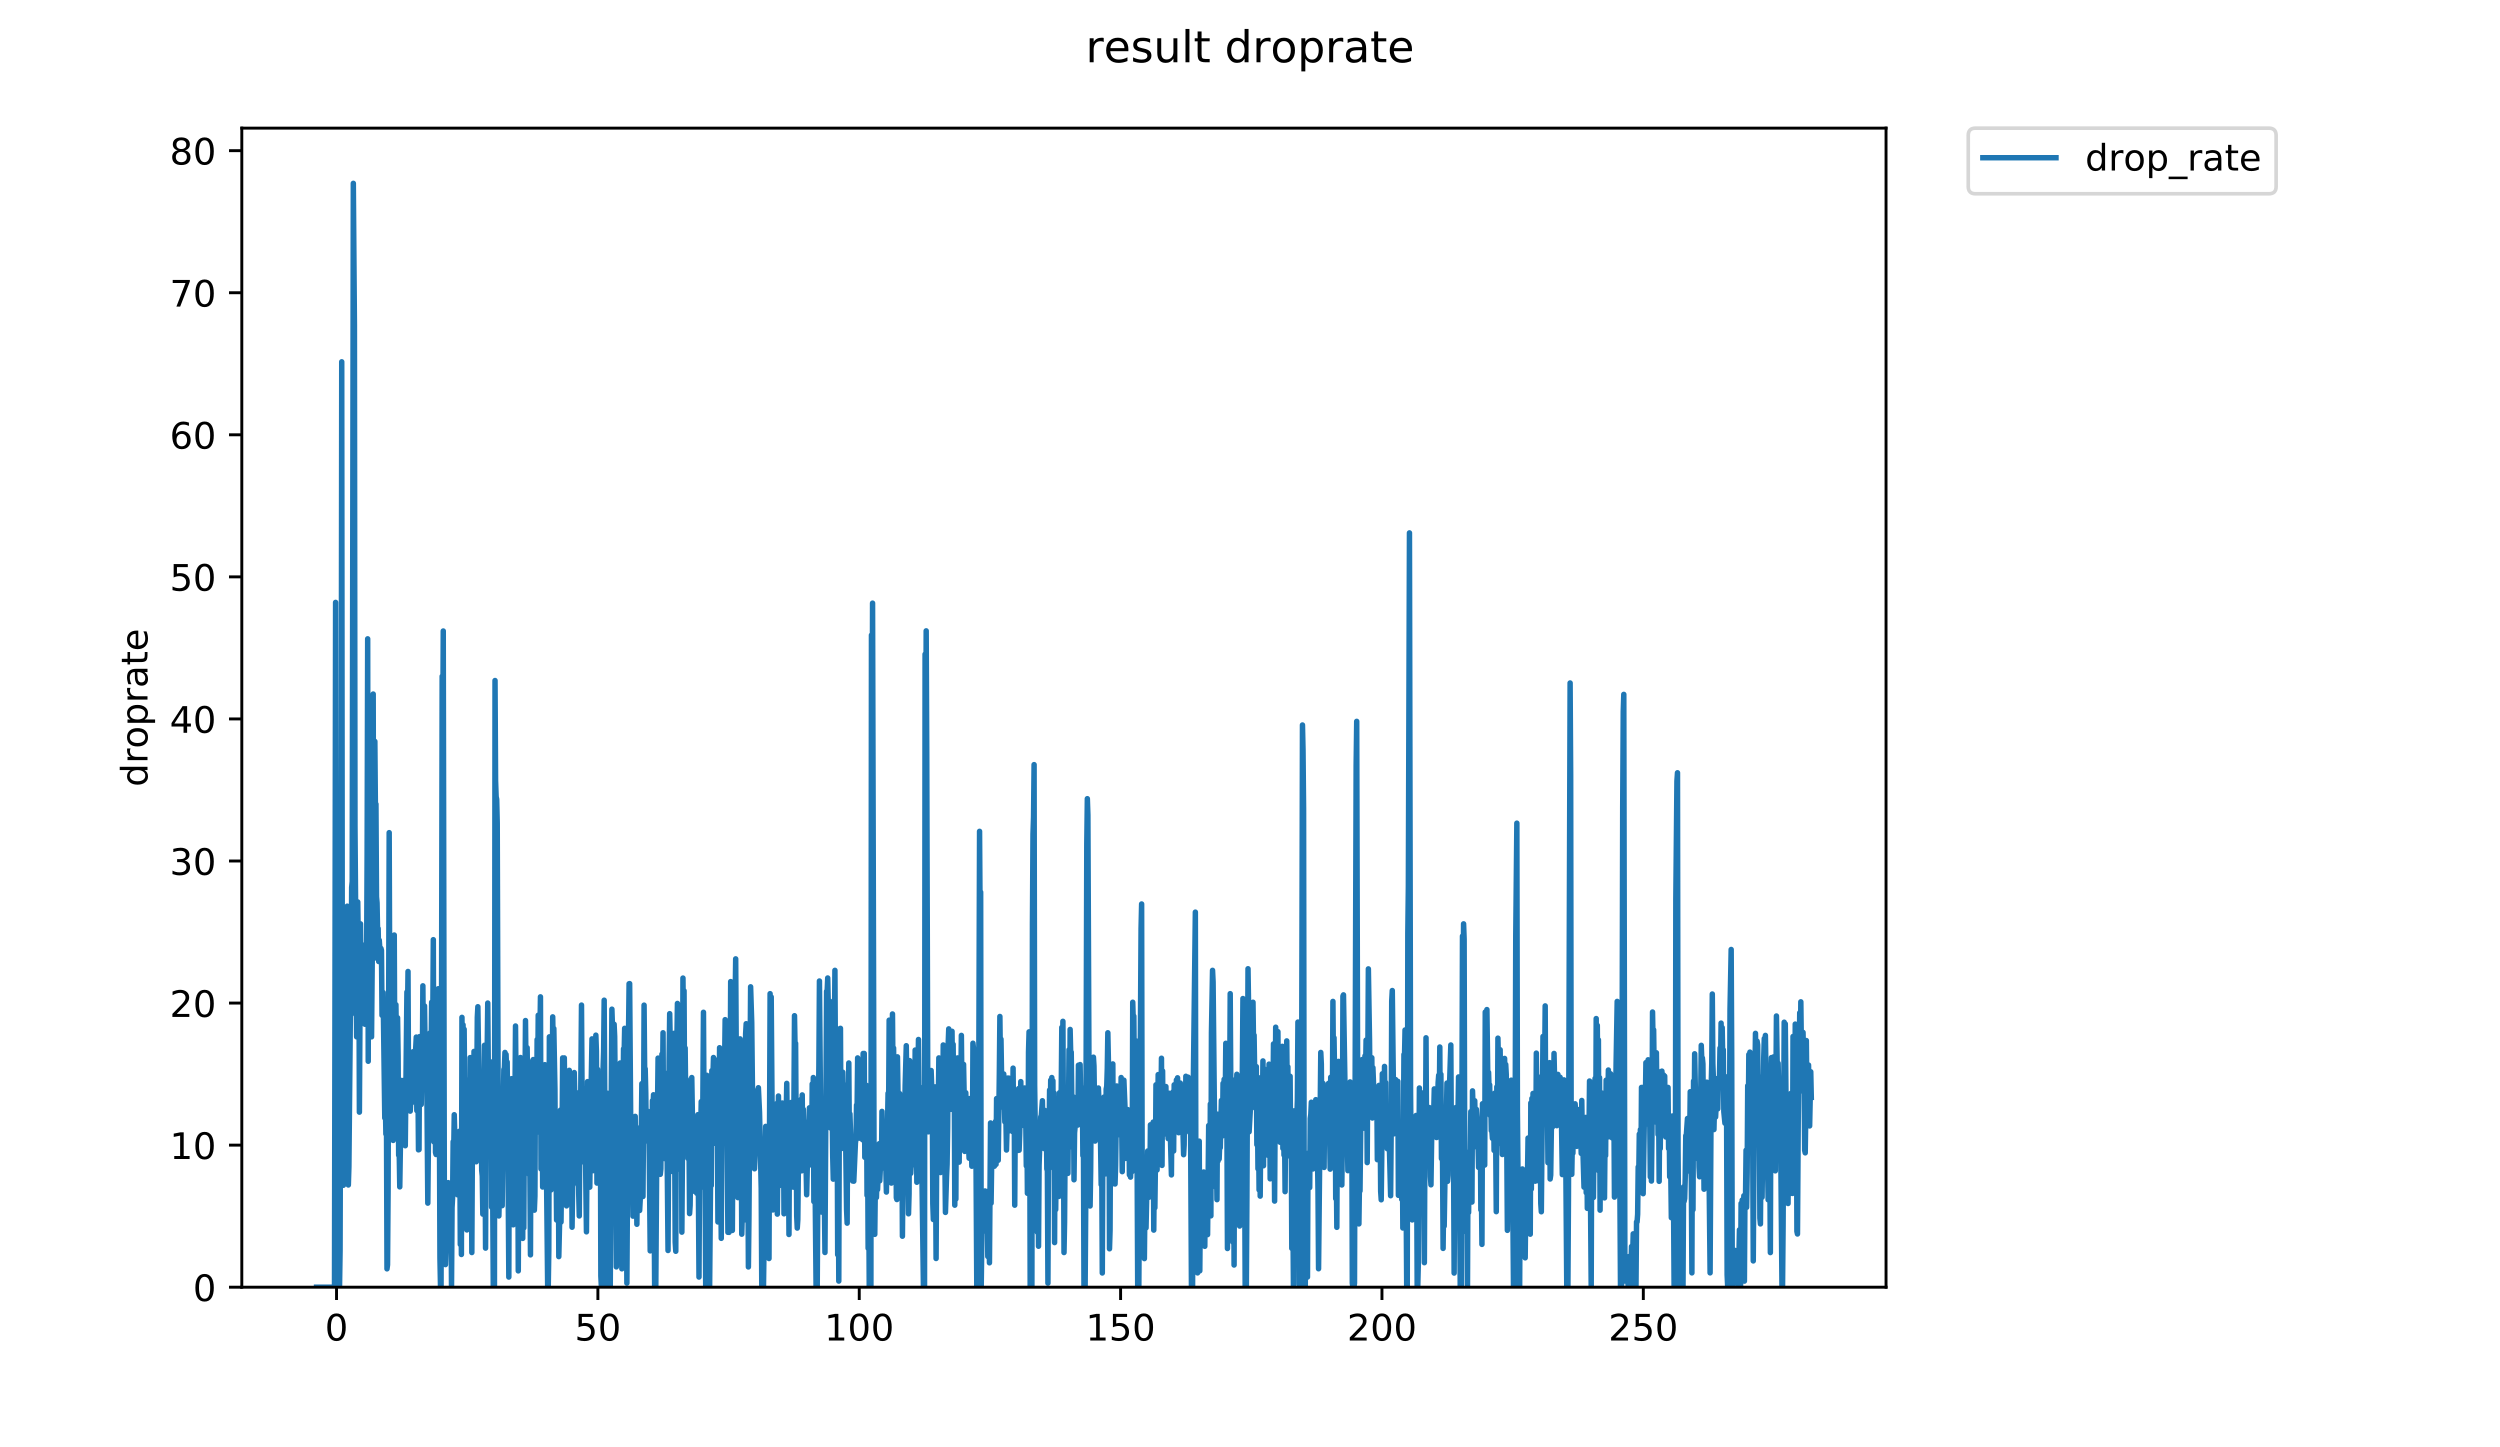 <?xml version="1.0" encoding="utf-8" standalone="no"?>
<!DOCTYPE svg PUBLIC "-//W3C//DTD SVG 1.1//EN"
  "http://www.w3.org/Graphics/SVG/1.1/DTD/svg11.dtd">
<!-- Created with matplotlib (https://matplotlib.org/) -->
<svg height="396pt" version="1.1" viewBox="0 0 684 396" width="684pt" xmlns="http://www.w3.org/2000/svg" xmlns:xlink="http://www.w3.org/1999/xlink">
 <defs>
  <style type="text/css">
*{stroke-linecap:butt;stroke-linejoin:round;}
  </style>
 </defs>
 <g id="figure_1">
  <g id="patch_1">
   <path d="M 0 396 
L 684 396 
L 684 0 
L 0 0 
z
" style="fill:#ffffff;"/>
  </g>
  <g id="axes_1">
   <g id="patch_2">
    <path d="M 66.159 352.174 
L 516.019 352.174 
L 516.019 35.062 
L 66.159 35.062 
z
" style="fill:#ffffff;"/>
   </g>
   <g id="matplotlib.axis_1">
    <g id="xtick_1">
     <g id="line2d_1">
      <defs>
       <path d="M 0 0 
L 0 3.5 
" id="mecf2b9e836" style="stroke:#000000;stroke-width:0.8;"/>
      </defs>
      <g>
       <use style="stroke:#000000;stroke-width:0.8;" x="92.075" xlink:href="#mecf2b9e836" y="352.174"/>
      </g>
     </g>
     <g id="text_1">
      <!-- 0 -->
      <defs>
       <path d="M 31.781 66.406 
Q 24.172 66.406 20.328 58.906 
Q 16.5 51.422 16.5 36.375 
Q 16.5 21.391 20.328 13.891 
Q 24.172 6.391 31.781 6.391 
Q 39.453 6.391 43.281 13.891 
Q 47.125 21.391 47.125 36.375 
Q 47.125 51.422 43.281 58.906 
Q 39.453 66.406 31.781 66.406 
z
M 31.781 74.219 
Q 44.047 74.219 50.516 64.516 
Q 56.984 54.828 56.984 36.375 
Q 56.984 17.969 50.516 8.266 
Q 44.047 -1.422 31.781 -1.422 
Q 19.531 -1.422 13.062 8.266 
Q 6.594 17.969 6.594 36.375 
Q 6.594 54.828 13.062 64.516 
Q 19.531 74.219 31.781 74.219 
z
" id="DejaVuSans-48"/>
      </defs>
      <g transform="translate(88.893 366.773)scale(0.1 -0.1)">
       <use xlink:href="#DejaVuSans-48"/>
      </g>
     </g>
    </g>
    <g id="xtick_2">
     <g id="line2d_2">
      <g>
       <use style="stroke:#000000;stroke-width:0.8;" x="163.582" xlink:href="#mecf2b9e836" y="352.174"/>
      </g>
     </g>
     <g id="text_2">
      <!-- 50 -->
      <defs>
       <path d="M 10.797 72.906 
L 49.516 72.906 
L 49.516 64.594 
L 19.828 64.594 
L 19.828 46.734 
Q 21.969 47.469 24.109 47.828 
Q 26.266 48.188 28.422 48.188 
Q 40.625 48.188 47.75 41.5 
Q 54.891 34.812 54.891 23.391 
Q 54.891 11.625 47.562 5.094 
Q 40.234 -1.422 26.906 -1.422 
Q 22.312 -1.422 17.547 -0.641 
Q 12.797 0.141 7.719 1.703 
L 7.719 11.625 
Q 12.109 9.234 16.797 8.062 
Q 21.484 6.891 26.703 6.891 
Q 35.156 6.891 40.078 11.328 
Q 45.016 15.766 45.016 23.391 
Q 45.016 31 40.078 35.438 
Q 35.156 39.891 26.703 39.891 
Q 22.75 39.891 18.812 39.016 
Q 14.891 38.141 10.797 36.281 
z
" id="DejaVuSans-53"/>
      </defs>
      <g transform="translate(157.22 366.773)scale(0.1 -0.1)">
       <use xlink:href="#DejaVuSans-53"/>
       <use x="63.623" xlink:href="#DejaVuSans-48"/>
      </g>
     </g>
    </g>
    <g id="xtick_3">
     <g id="line2d_3">
      <g>
       <use style="stroke:#000000;stroke-width:0.8;" x="235.09" xlink:href="#mecf2b9e836" y="352.174"/>
      </g>
     </g>
     <g id="text_3">
      <!-- 100 -->
      <defs>
       <path d="M 12.406 8.297 
L 28.516 8.297 
L 28.516 63.922 
L 10.984 60.406 
L 10.984 69.391 
L 28.422 72.906 
L 38.281 72.906 
L 38.281 8.297 
L 54.391 8.297 
L 54.391 0 
L 12.406 0 
z
" id="DejaVuSans-49"/>
      </defs>
      <g transform="translate(225.546 366.773)scale(0.1 -0.1)">
       <use xlink:href="#DejaVuSans-49"/>
       <use x="63.623" xlink:href="#DejaVuSans-48"/>
       <use x="127.246" xlink:href="#DejaVuSans-48"/>
      </g>
     </g>
    </g>
    <g id="xtick_4">
     <g id="line2d_4">
      <g>
       <use style="stroke:#000000;stroke-width:0.8;" x="306.597" xlink:href="#mecf2b9e836" y="352.174"/>
      </g>
     </g>
     <g id="text_4">
      <!-- 150 -->
      <g transform="translate(297.053 366.773)scale(0.1 -0.1)">
       <use xlink:href="#DejaVuSans-49"/>
       <use x="63.623" xlink:href="#DejaVuSans-53"/>
       <use x="127.246" xlink:href="#DejaVuSans-48"/>
      </g>
     </g>
    </g>
    <g id="xtick_5">
     <g id="line2d_5">
      <g>
       <use style="stroke:#000000;stroke-width:0.8;" x="378.104" xlink:href="#mecf2b9e836" y="352.174"/>
      </g>
     </g>
     <g id="text_5">
      <!-- 200 -->
      <defs>
       <path d="M 19.188 8.297 
L 53.609 8.297 
L 53.609 0 
L 7.328 0 
L 7.328 8.297 
Q 12.938 14.109 22.625 23.891 
Q 32.328 33.688 34.812 36.531 
Q 39.547 41.844 41.422 45.531 
Q 43.312 49.219 43.312 52.781 
Q 43.312 58.594 39.234 62.25 
Q 35.156 65.922 28.609 65.922 
Q 23.969 65.922 18.812 64.312 
Q 13.672 62.703 7.812 59.422 
L 7.812 69.391 
Q 13.766 71.781 18.938 73 
Q 24.125 74.219 28.422 74.219 
Q 39.75 74.219 46.484 68.547 
Q 53.219 62.891 53.219 53.422 
Q 53.219 48.922 51.531 44.891 
Q 49.859 40.875 45.406 35.406 
Q 44.188 33.984 37.641 27.219 
Q 31.109 20.453 19.188 8.297 
z
" id="DejaVuSans-50"/>
      </defs>
      <g transform="translate(368.561 366.773)scale(0.1 -0.1)">
       <use xlink:href="#DejaVuSans-50"/>
       <use x="63.623" xlink:href="#DejaVuSans-48"/>
       <use x="127.246" xlink:href="#DejaVuSans-48"/>
      </g>
     </g>
    </g>
    <g id="xtick_6">
     <g id="line2d_6">
      <g>
       <use style="stroke:#000000;stroke-width:0.8;" x="449.612" xlink:href="#mecf2b9e836" y="352.174"/>
      </g>
     </g>
     <g id="text_6">
      <!-- 250 -->
      <g transform="translate(440.068 366.773)scale(0.1 -0.1)">
       <use xlink:href="#DejaVuSans-50"/>
       <use x="63.623" xlink:href="#DejaVuSans-53"/>
       <use x="127.246" xlink:href="#DejaVuSans-48"/>
      </g>
     </g>
    </g>
   </g>
   <g id="matplotlib.axis_2">
    <g id="ytick_1">
     <g id="line2d_7">
      <defs>
       <path d="M 0 0 
L -3.5 0 
" id="m92edfa7c18" style="stroke:#000000;stroke-width:0.8;"/>
      </defs>
      <g>
       <use style="stroke:#000000;stroke-width:0.8;" x="66.159" xlink:href="#m92edfa7c18" y="352.174"/>
      </g>
     </g>
     <g id="text_7">
      <!-- 0 -->
      <g transform="translate(52.796 355.973)scale(0.1 -0.1)">
       <use xlink:href="#DejaVuSans-48"/>
      </g>
     </g>
    </g>
    <g id="ytick_2">
     <g id="line2d_8">
      <g>
       <use style="stroke:#000000;stroke-width:0.8;" x="66.159" xlink:href="#m92edfa7c18" y="313.304"/>
      </g>
     </g>
     <g id="text_8">
      <!-- 10 -->
      <g transform="translate(46.434 317.103)scale(0.1 -0.1)">
       <use xlink:href="#DejaVuSans-49"/>
       <use x="63.623" xlink:href="#DejaVuSans-48"/>
      </g>
     </g>
    </g>
    <g id="ytick_3">
     <g id="line2d_9">
      <g>
       <use style="stroke:#000000;stroke-width:0.8;" x="66.159" xlink:href="#m92edfa7c18" y="274.434"/>
      </g>
     </g>
     <g id="text_9">
      <!-- 20 -->
      <g transform="translate(46.434 278.233)scale(0.1 -0.1)">
       <use xlink:href="#DejaVuSans-50"/>
       <use x="63.623" xlink:href="#DejaVuSans-48"/>
      </g>
     </g>
    </g>
    <g id="ytick_4">
     <g id="line2d_10">
      <g>
       <use style="stroke:#000000;stroke-width:0.8;" x="66.159" xlink:href="#m92edfa7c18" y="235.564"/>
      </g>
     </g>
     <g id="text_10">
      <!-- 30 -->
      <defs>
       <path d="M 40.578 39.312 
Q 47.656 37.797 51.625 33 
Q 55.609 28.219 55.609 21.188 
Q 55.609 10.406 48.188 4.484 
Q 40.766 -1.422 27.094 -1.422 
Q 22.516 -1.422 17.656 -0.516 
Q 12.797 0.391 7.625 2.203 
L 7.625 11.719 
Q 11.719 9.328 16.594 8.109 
Q 21.484 6.891 26.812 6.891 
Q 36.078 6.891 40.938 10.547 
Q 45.797 14.203 45.797 21.188 
Q 45.797 27.641 41.281 31.266 
Q 36.766 34.906 28.719 34.906 
L 20.219 34.906 
L 20.219 43.016 
L 29.109 43.016 
Q 36.375 43.016 40.234 45.922 
Q 44.094 48.828 44.094 54.297 
Q 44.094 59.906 40.109 62.906 
Q 36.141 65.922 28.719 65.922 
Q 24.656 65.922 20.016 65.031 
Q 15.375 64.156 9.812 62.312 
L 9.812 71.094 
Q 15.438 72.656 20.344 73.438 
Q 25.25 74.219 29.594 74.219 
Q 40.828 74.219 47.359 69.109 
Q 53.906 64.016 53.906 55.328 
Q 53.906 49.266 50.438 45.094 
Q 46.969 40.922 40.578 39.312 
z
" id="DejaVuSans-51"/>
      </defs>
      <g transform="translate(46.434 239.364)scale(0.1 -0.1)">
       <use xlink:href="#DejaVuSans-51"/>
       <use x="63.623" xlink:href="#DejaVuSans-48"/>
      </g>
     </g>
    </g>
    <g id="ytick_5">
     <g id="line2d_11">
      <g>
       <use style="stroke:#000000;stroke-width:0.8;" x="66.159" xlink:href="#m92edfa7c18" y="196.694"/>
      </g>
     </g>
     <g id="text_11">
      <!-- 40 -->
      <defs>
       <path d="M 37.797 64.312 
L 12.891 25.391 
L 37.797 25.391 
z
M 35.203 72.906 
L 47.609 72.906 
L 47.609 25.391 
L 58.016 25.391 
L 58.016 17.188 
L 47.609 17.188 
L 47.609 0 
L 37.797 0 
L 37.797 17.188 
L 4.891 17.188 
L 4.891 26.703 
z
" id="DejaVuSans-52"/>
      </defs>
      <g transform="translate(46.434 200.494)scale(0.1 -0.1)">
       <use xlink:href="#DejaVuSans-52"/>
       <use x="63.623" xlink:href="#DejaVuSans-48"/>
      </g>
     </g>
    </g>
    <g id="ytick_6">
     <g id="line2d_12">
      <g>
       <use style="stroke:#000000;stroke-width:0.8;" x="66.159" xlink:href="#m92edfa7c18" y="157.824"/>
      </g>
     </g>
     <g id="text_12">
      <!-- 50 -->
      <g transform="translate(46.434 161.624)scale(0.1 -0.1)">
       <use xlink:href="#DejaVuSans-53"/>
       <use x="63.623" xlink:href="#DejaVuSans-48"/>
      </g>
     </g>
    </g>
    <g id="ytick_7">
     <g id="line2d_13">
      <g>
       <use style="stroke:#000000;stroke-width:0.8;" x="66.159" xlink:href="#m92edfa7c18" y="118.954"/>
      </g>
     </g>
     <g id="text_13">
      <!-- 60 -->
      <defs>
       <path d="M 33.016 40.375 
Q 26.375 40.375 22.484 35.828 
Q 18.609 31.297 18.609 23.391 
Q 18.609 15.531 22.484 10.953 
Q 26.375 6.391 33.016 6.391 
Q 39.656 6.391 43.531 10.953 
Q 47.406 15.531 47.406 23.391 
Q 47.406 31.297 43.531 35.828 
Q 39.656 40.375 33.016 40.375 
z
M 52.594 71.297 
L 52.594 62.312 
Q 48.875 64.062 45.094 64.984 
Q 41.312 65.922 37.594 65.922 
Q 27.828 65.922 22.672 59.328 
Q 17.531 52.734 16.797 39.406 
Q 19.672 43.656 24.016 45.922 
Q 28.375 48.188 33.594 48.188 
Q 44.578 48.188 50.953 41.516 
Q 57.328 34.859 57.328 23.391 
Q 57.328 12.156 50.688 5.359 
Q 44.047 -1.422 33.016 -1.422 
Q 20.359 -1.422 13.672 8.266 
Q 6.984 17.969 6.984 36.375 
Q 6.984 53.656 15.188 63.938 
Q 23.391 74.219 37.203 74.219 
Q 40.922 74.219 44.703 73.484 
Q 48.484 72.75 52.594 71.297 
z
" id="DejaVuSans-54"/>
      </defs>
      <g transform="translate(46.434 122.754)scale(0.1 -0.1)">
       <use xlink:href="#DejaVuSans-54"/>
       <use x="63.623" xlink:href="#DejaVuSans-48"/>
      </g>
     </g>
    </g>
    <g id="ytick_8">
     <g id="line2d_14">
      <g>
       <use style="stroke:#000000;stroke-width:0.8;" x="66.159" xlink:href="#m92edfa7c18" y="80.085"/>
      </g>
     </g>
     <g id="text_14">
      <!-- 70 -->
      <defs>
       <path d="M 8.203 72.906 
L 55.078 72.906 
L 55.078 68.703 
L 28.609 0 
L 18.312 0 
L 43.219 64.594 
L 8.203 64.594 
z
" id="DejaVuSans-55"/>
      </defs>
      <g transform="translate(46.434 83.884)scale(0.1 -0.1)">
       <use xlink:href="#DejaVuSans-55"/>
       <use x="63.623" xlink:href="#DejaVuSans-48"/>
      </g>
     </g>
    </g>
    <g id="ytick_9">
     <g id="line2d_15">
      <g>
       <use style="stroke:#000000;stroke-width:0.8;" x="66.159" xlink:href="#m92edfa7c18" y="41.215"/>
      </g>
     </g>
     <g id="text_15">
      <!-- 80 -->
      <defs>
       <path d="M 31.781 34.625 
Q 24.75 34.625 20.719 30.859 
Q 16.703 27.094 16.703 20.516 
Q 16.703 13.922 20.719 10.156 
Q 24.75 6.391 31.781 6.391 
Q 38.812 6.391 42.859 10.172 
Q 46.922 13.969 46.922 20.516 
Q 46.922 27.094 42.891 30.859 
Q 38.875 34.625 31.781 34.625 
z
M 21.922 38.812 
Q 15.578 40.375 12.031 44.719 
Q 8.5 49.078 8.5 55.328 
Q 8.5 64.062 14.719 69.141 
Q 20.953 74.219 31.781 74.219 
Q 42.672 74.219 48.875 69.141 
Q 55.078 64.062 55.078 55.328 
Q 55.078 49.078 51.531 44.719 
Q 48 40.375 41.703 38.812 
Q 48.828 37.156 52.797 32.312 
Q 56.781 27.484 56.781 20.516 
Q 56.781 9.906 50.312 4.234 
Q 43.844 -1.422 31.781 -1.422 
Q 19.734 -1.422 13.25 4.234 
Q 6.781 9.906 6.781 20.516 
Q 6.781 27.484 10.781 32.312 
Q 14.797 37.156 21.922 38.812 
z
M 18.312 54.391 
Q 18.312 48.734 21.844 45.562 
Q 25.391 42.391 31.781 42.391 
Q 38.141 42.391 41.719 45.562 
Q 45.312 48.734 45.312 54.391 
Q 45.312 60.062 41.719 63.234 
Q 38.141 66.406 31.781 66.406 
Q 25.391 66.406 21.844 63.234 
Q 18.312 60.062 18.312 54.391 
z
" id="DejaVuSans-56"/>
      </defs>
      <g transform="translate(46.434 45.014)scale(0.1 -0.1)">
       <use xlink:href="#DejaVuSans-56"/>
       <use x="63.623" xlink:href="#DejaVuSans-48"/>
      </g>
     </g>
    </g>
    <g id="text_16">
     <!-- droprate -->
     <defs>
      <path d="M 45.406 46.391 
L 45.406 75.984 
L 54.391 75.984 
L 54.391 0 
L 45.406 0 
L 45.406 8.203 
Q 42.578 3.328 38.25 0.953 
Q 33.938 -1.422 27.875 -1.422 
Q 17.969 -1.422 11.734 6.484 
Q 5.516 14.406 5.516 27.297 
Q 5.516 40.188 11.734 48.094 
Q 17.969 56 27.875 56 
Q 33.938 56 38.25 53.625 
Q 42.578 51.266 45.406 46.391 
z
M 14.797 27.297 
Q 14.797 17.391 18.875 11.75 
Q 22.953 6.109 30.078 6.109 
Q 37.203 6.109 41.297 11.75 
Q 45.406 17.391 45.406 27.297 
Q 45.406 37.203 41.297 42.844 
Q 37.203 48.484 30.078 48.484 
Q 22.953 48.484 18.875 42.844 
Q 14.797 37.203 14.797 27.297 
z
" id="DejaVuSans-100"/>
      <path d="M 41.109 46.297 
Q 39.594 47.172 37.812 47.578 
Q 36.031 48 33.891 48 
Q 26.266 48 22.188 43.047 
Q 18.109 38.094 18.109 28.812 
L 18.109 0 
L 9.078 0 
L 9.078 54.688 
L 18.109 54.688 
L 18.109 46.188 
Q 20.953 51.172 25.484 53.578 
Q 30.031 56 36.531 56 
Q 37.453 56 38.578 55.875 
Q 39.703 55.766 41.062 55.516 
z
" id="DejaVuSans-114"/>
      <path d="M 30.609 48.391 
Q 23.391 48.391 19.188 42.75 
Q 14.984 37.109 14.984 27.297 
Q 14.984 17.484 19.156 11.844 
Q 23.344 6.203 30.609 6.203 
Q 37.797 6.203 41.984 11.859 
Q 46.188 17.531 46.188 27.297 
Q 46.188 37.016 41.984 42.703 
Q 37.797 48.391 30.609 48.391 
z
M 30.609 56 
Q 42.328 56 49.016 48.375 
Q 55.719 40.766 55.719 27.297 
Q 55.719 13.875 49.016 6.219 
Q 42.328 -1.422 30.609 -1.422 
Q 18.844 -1.422 12.172 6.219 
Q 5.516 13.875 5.516 27.297 
Q 5.516 40.766 12.172 48.375 
Q 18.844 56 30.609 56 
z
" id="DejaVuSans-111"/>
      <path d="M 18.109 8.203 
L 18.109 -20.797 
L 9.078 -20.797 
L 9.078 54.688 
L 18.109 54.688 
L 18.109 46.391 
Q 20.953 51.266 25.266 53.625 
Q 29.594 56 35.594 56 
Q 45.562 56 51.781 48.094 
Q 58.016 40.188 58.016 27.297 
Q 58.016 14.406 51.781 6.484 
Q 45.562 -1.422 35.594 -1.422 
Q 29.594 -1.422 25.266 0.953 
Q 20.953 3.328 18.109 8.203 
z
M 48.688 27.297 
Q 48.688 37.203 44.609 42.844 
Q 40.531 48.484 33.406 48.484 
Q 26.266 48.484 22.188 42.844 
Q 18.109 37.203 18.109 27.297 
Q 18.109 17.391 22.188 11.75 
Q 26.266 6.109 33.406 6.109 
Q 40.531 6.109 44.609 11.75 
Q 48.688 17.391 48.688 27.297 
z
" id="DejaVuSans-112"/>
      <path d="M 34.281 27.484 
Q 23.391 27.484 19.188 25 
Q 14.984 22.516 14.984 16.5 
Q 14.984 11.719 18.141 8.906 
Q 21.297 6.109 26.703 6.109 
Q 34.188 6.109 38.703 11.406 
Q 43.219 16.703 43.219 25.484 
L 43.219 27.484 
z
M 52.203 31.203 
L 52.203 0 
L 43.219 0 
L 43.219 8.297 
Q 40.141 3.328 35.547 0.953 
Q 30.953 -1.422 24.312 -1.422 
Q 15.922 -1.422 10.953 3.297 
Q 6 8.016 6 15.922 
Q 6 25.141 12.172 29.828 
Q 18.359 34.516 30.609 34.516 
L 43.219 34.516 
L 43.219 35.406 
Q 43.219 41.609 39.141 45 
Q 35.062 48.391 27.688 48.391 
Q 23 48.391 18.547 47.266 
Q 14.109 46.141 10.016 43.891 
L 10.016 52.203 
Q 14.938 54.109 19.578 55.047 
Q 24.219 56 28.609 56 
Q 40.484 56 46.344 49.844 
Q 52.203 43.703 52.203 31.203 
z
" id="DejaVuSans-97"/>
      <path d="M 18.312 70.219 
L 18.312 54.688 
L 36.812 54.688 
L 36.812 47.703 
L 18.312 47.703 
L 18.312 18.016 
Q 18.312 11.328 20.141 9.422 
Q 21.969 7.516 27.594 7.516 
L 36.812 7.516 
L 36.812 0 
L 27.594 0 
Q 17.188 0 13.234 3.875 
Q 9.281 7.766 9.281 18.016 
L 9.281 47.703 
L 2.688 47.703 
L 2.688 54.688 
L 9.281 54.688 
L 9.281 70.219 
z
" id="DejaVuSans-116"/>
      <path d="M 56.203 29.594 
L 56.203 25.203 
L 14.891 25.203 
Q 15.484 15.922 20.484 11.062 
Q 25.484 6.203 34.422 6.203 
Q 39.594 6.203 44.453 7.469 
Q 49.312 8.734 54.109 11.281 
L 54.109 2.781 
Q 49.266 0.734 44.188 -0.344 
Q 39.109 -1.422 33.891 -1.422 
Q 20.797 -1.422 13.156 6.188 
Q 5.516 13.812 5.516 26.812 
Q 5.516 40.234 12.766 48.109 
Q 20.016 56 32.328 56 
Q 43.359 56 49.781 48.891 
Q 56.203 41.797 56.203 29.594 
z
M 47.219 32.234 
Q 47.125 39.594 43.094 43.984 
Q 39.062 48.391 32.422 48.391 
Q 24.906 48.391 20.391 44.141 
Q 15.875 39.891 15.188 32.172 
z
" id="DejaVuSans-101"/>
     </defs>
     <g transform="translate(40.354 215.236)rotate(-90)scale(0.1 -0.1)">
      <use xlink:href="#DejaVuSans-100"/>
      <use x="63.477" xlink:href="#DejaVuSans-114"/>
      <use x="104.559" xlink:href="#DejaVuSans-111"/>
      <use x="165.74" xlink:href="#DejaVuSans-112"/>
      <use x="229.217" xlink:href="#DejaVuSans-114"/>
      <use x="270.33" xlink:href="#DejaVuSans-97"/>
      <use x="331.609" xlink:href="#DejaVuSans-116"/>
      <use x="370.818" xlink:href="#DejaVuSans-101"/>
     </g>
    </g>
   </g>
   <g id="line2d_16">
    <path clip-path="url(#p8e1a57df42)" d="M 86.607 352.174 
L 91.519 352.174 
L 91.82 164.815 
L 91.972 318.891 
L 92.124 352.174 
L 92.893 352.174 
L 93.044 342.15 
L 93.346 237.785 
L 93.497 98.99 
L 93.648 271.195 
L 93.95 324.29 
L 94.101 303.169 
L 94.251 316.432 
L 94.402 305.329 
L 94.553 312.636 
L 94.703 299.677 
L 95.006 247.93 
L 95.308 324.21 
L 95.458 319.271 
L 95.911 272.099 
L 96.062 277.553 
L 96.213 242.783 
L 96.367 241.195 
L 96.669 50.163 
L 96.971 88.952 
L 97.122 226.14 
L 97.575 283.678 
L 97.877 246.774 
L 98.028 257.369 
L 98.178 254.441 
L 98.33 304.283 
L 98.631 252.765 
L 98.782 267.025 
L 98.934 258.331 
L 99.085 259.733 
L 99.236 271.195 
L 99.839 280.234 
L 99.993 278.162 
L 100.294 264.367 
L 100.444 233.947 
L 100.596 174.785 
L 100.747 290.361 
L 100.898 205.024 
L 101.201 253.212 
L 101.352 258.35 
L 101.503 245.254 
L 101.653 283.678 
L 101.956 250.266 
L 102.107 189.891 
L 102.257 262.259 
L 102.408 241.037 
L 102.558 202.846 
L 102.709 220.932 
L 102.859 219.994 
L 103.01 245.352 
L 103.16 247.03 
L 103.311 255.139 
L 103.464 254.034 
L 103.615 263.074 
L 103.766 257.233 
L 103.916 259.467 
L 104.069 259.837 
L 104.219 259.467 
L 104.37 260.026 
L 104.52 277.79 
L 104.823 271.543 
L 105.124 294.568 
L 105.275 305.887 
L 105.425 300.794 
L 105.576 310.288 
L 105.728 302.199 
L 105.879 347.155 
L 106.029 346.04 
L 106.18 325.888 
L 106.482 227.813 
L 106.637 272.469 
L 106.792 256.894 
L 106.947 260.684 
L 107.103 311.515 
L 107.258 307.178 
L 107.564 312.022 
L 107.716 264.994 
L 107.869 255.825 
L 108.02 291.648 
L 108.32 274.882 
L 108.471 285.715 
L 108.622 284.501 
L 108.772 278.455 
L 108.923 288.976 
L 109.075 316.081 
L 109.225 315.315 
L 109.376 324.73 
L 109.829 295.616 
L 109.98 297.443 
L 110.13 296.327 
L 110.282 296.804 
L 110.432 295.606 
L 110.883 313.472 
L 111.333 271.405 
L 111.483 278.136 
L 111.633 265.797 
L 111.784 298.483 
L 111.937 300.348 
L 112.089 293.482 
L 112.24 304.002 
L 112.391 301.133 
L 112.54 291.037 
L 112.691 301.694 
L 112.991 287.764 
L 113.141 300.646 
L 113.293 290.538 
L 113.445 289.427 
L 113.595 289.445 
L 113.895 283.745 
L 114.045 303.868 
L 114.195 290.476 
L 114.345 296.085 
L 114.495 314.594 
L 114.645 314.54 
L 114.797 283.613 
L 115.247 302.182 
L 115.397 292.633 
L 115.547 291.598 
L 115.697 269.723 
L 115.847 288.702 
L 116.146 275.221 
L 116.297 286.179 
L 116.447 287.764 
L 116.597 284.867 
L 116.747 292.159 
L 117.047 329.178 
L 117.498 283.942 
L 117.651 282.606 
L 117.951 288.324 
L 118.102 274.21 
L 118.253 303.379 
L 118.555 257.097 
L 118.706 312.408 
L 119.006 281.399 
L 119.156 315.315 
L 119.307 315.873 
L 119.458 275.104 
L 119.609 301.426 
L 119.91 270.519 
L 120.061 297.443 
L 120.214 303.312 
L 120.367 344.122 
L 120.524 352.174 
L 120.674 352.174 
L 120.975 185.028 
L 121.125 205.992 
L 121.275 172.645 
L 121.575 329.144 
L 121.725 330.829 
L 121.875 345.995 
L 122.176 335.908 
L 122.476 337.57 
L 122.626 323.569 
L 122.775 330.299 
L 122.925 342.063 
L 123.075 340.378 
L 123.379 327.949 
L 123.533 352.174 
L 123.683 330.362 
L 123.833 327.53 
L 123.983 312.351 
L 124.133 315.102 
L 124.283 304.991 
L 124.583 316.838 
L 124.733 314.033 
L 124.886 324.724 
L 125.037 324.21 
L 125.187 326.897 
L 125.337 317.96 
L 125.487 317.96 
L 125.637 309.546 
L 125.786 309.485 
L 125.938 340.48 
L 126.088 320.249 
L 126.238 343.226 
L 126.389 278.349 
L 126.539 294.485 
L 126.689 280.38 
L 126.839 288.324 
L 126.99 281.603 
L 127.29 316.277 
L 127.44 321.886 
L 127.59 334.226 
L 127.74 336.514 
L 128.04 295.524 
L 128.191 309.546 
L 128.341 304.567 
L 128.491 334.226 
L 128.641 289.354 
L 128.791 320.203 
L 128.941 310.046 
L 129.092 342.694 
L 129.242 314.648 
L 129.392 317.399 
L 129.692 287.671 
L 129.842 311.79 
L 129.992 312.293 
L 130.142 306.676 
L 130.291 317.861 
L 130.592 278.349 
L 130.742 275.442 
L 131.042 295.606 
L 131.192 301.059 
L 131.342 301.133 
L 131.642 304.429 
L 131.792 320.203 
L 131.945 321.764 
L 132.096 332.184 
L 132.247 326.038 
L 132.547 285.989 
L 132.848 341.486 
L 132.997 304.429 
L 133.147 299.45 
L 133.448 274.434 
L 133.598 292.245 
L 133.748 290.476 
L 134.198 307.864 
L 134.348 290.565 
L 134.498 330.268 
L 134.649 312.968 
L 134.8 326.001 
L 134.961 352.174 
L 135.279 352.174 
L 135.438 186.195 
L 135.589 213.551 
L 135.74 217.967 
L 135.891 218.698 
L 136.041 225.218 
L 136.342 315.873 
L 136.493 332.684 
L 136.794 319.736 
L 136.945 324.33 
L 137.096 320.854 
L 137.247 309.171 
L 137.398 329.867 
L 137.703 302.019 
L 137.854 292.588 
L 138.005 292.203 
L 138.155 287.949 
L 138.306 295.128 
L 138.458 288.498 
L 138.61 292.928 
L 138.761 290.565 
L 138.911 306.938 
L 139.214 349.406 
L 139.366 298.312 
L 139.516 308.613 
L 139.666 301.206 
L 139.817 311.906 
L 139.967 295.128 
L 140.118 299.602 
L 140.422 335.107 
L 140.579 309.584 
L 140.733 322.19 
L 141.044 280.714 
L 141.198 297.505 
L 141.349 293.869 
L 141.65 310.168 
L 141.801 347.713 
L 141.954 316.888 
L 142.104 333.771 
L 142.408 289.337 
L 142.56 314.576 
L 142.711 295.535 
L 142.862 301.498 
L 143.014 338.828 
L 143.165 302.541 
L 143.315 335.955 
L 143.47 304.267 
L 143.621 299.828 
L 143.772 279.223 
L 143.923 293.061 
L 144.073 295.768 
L 144.225 286.651 
L 144.376 298.714 
L 144.527 320.989 
L 144.679 310.965 
L 144.832 321.386 
L 144.984 321.299 
L 145.136 343.328 
L 145.288 296.725 
L 145.44 316.235 
L 145.744 290.159 
L 145.895 289.893 
L 146.199 331.103 
L 146.351 327.258 
L 146.502 294.176 
L 146.652 294.009 
L 146.804 309.852 
L 146.955 284.429 
L 147.106 298.234 
L 147.258 277.766 
L 147.409 300.236 
L 147.562 294.283 
L 147.868 272.736 
L 148.018 319.829 
L 148.169 305.887 
L 148.32 302.47 
L 148.47 324.769 
L 148.621 298.08 
L 148.772 321.502 
L 148.922 316.38 
L 149.073 291.3 
L 149.226 292.459 
L 149.841 352.174 
L 149.999 352.174 
L 150.151 342.236 
L 150.306 283.676 
L 150.462 294.79 
L 150.614 287.667 
L 150.766 325.559 
L 150.918 318.35 
L 151.221 278.216 
L 151.373 287.575 
L 151.525 281.401 
L 151.83 298.065 
L 151.982 325.043 
L 152.133 317.091 
L 152.284 333.797 
L 152.435 314.756 
L 152.586 320.387 
L 152.737 310.349 
L 152.888 343.809 
L 153.189 330.983 
L 153.341 303.726 
L 153.492 334.354 
L 153.792 309.048 
L 153.943 289.445 
L 154.093 298.406 
L 154.393 289.445 
L 154.543 301.059 
L 154.694 301.766 
L 154.997 329.931 
L 155.148 304.635 
L 155.299 324.29 
L 155.45 299.753 
L 155.604 312.322 
L 155.756 292.843 
L 156.057 323.175 
L 156.207 303.447 
L 156.361 311.547 
L 156.515 335.773 
L 156.669 324.839 
L 156.819 323.175 
L 157.121 293.45 
L 157.271 300.794 
L 157.422 323.651 
L 157.574 305.176 
L 157.73 302.91 
L 157.882 309.23 
L 158.035 309.047 
L 158.187 299.019 
L 158.339 326.74 
L 158.49 332.684 
L 158.642 310.646 
L 158.794 310.528 
L 159.097 274.99 
L 159.249 298.867 
L 159.399 304.772 
L 159.55 317.549 
L 159.7 304.145 
L 159.851 318.009 
L 160.001 297.846 
L 160.301 325.251 
L 160.452 337.03 
L 160.756 295.93 
L 161.059 306.379 
L 161.21 324.809 
L 161.361 324.809 
L 161.664 301.161 
L 161.968 284.235 
L 162.269 320.295 
L 162.42 311.405 
L 162.571 292.891 
L 162.722 296.566 
L 162.873 292.118 
L 163.025 283.22 
L 163.176 287.577 
L 163.327 323.692 
L 163.482 292.541 
L 163.635 299.32 
L 163.788 313.029 
L 163.938 311.464 
L 164.089 306.445 
L 164.24 297.522 
L 164.391 349.122 
L 164.543 352.174 
L 164.694 352.174 
L 164.846 338.371 
L 165 292.501 
L 165.151 287.669 
L 165.302 273.655 
L 165.754 352.174 
L 165.905 314.756 
L 166.055 323.05 
L 166.206 299.119 
L 166.357 307.002 
L 166.509 299.497 
L 166.964 352.174 
L 167.265 296.805 
L 167.415 276.112 
L 167.566 280.689 
L 167.873 313.914 
L 168.023 280.234 
L 168.174 283.58 
L 168.325 298.483 
L 168.628 346.621 
L 168.931 299.347 
L 169.082 298.157 
L 169.234 299.572 
L 169.388 317.635 
L 169.539 310.033 
L 169.69 290.83 
L 169.992 334.329 
L 170.143 347.148 
L 170.295 306.347 
L 170.447 302.965 
L 170.602 286.938 
L 170.755 288.859 
L 170.906 281.349 
L 171.057 306.151 
L 171.209 295.224 
L 171.513 351.067 
L 171.966 282.465 
L 172.119 269.156 
L 172.271 269.119 
L 172.576 309.047 
L 172.728 307.815 
L 172.879 308.8 
L 173.031 314.629 
L 173.183 332.739 
L 173.488 308.004 
L 173.64 310.153 
L 173.793 305.442 
L 173.946 321.721 
L 174.097 319.875 
L 174.248 334.96 
L 174.398 320.809 
L 174.701 315.63 
L 175.005 331.193 
L 175.157 328.365 
L 175.308 308.244 
L 175.459 309.356 
L 175.612 296.488 
L 175.917 327.364 
L 176.069 308.066 
L 176.22 275.006 
L 176.374 292.501 
L 176.527 292.416 
L 176.681 299.07 
L 176.835 312.153 
L 176.988 306.057 
L 177.139 310.033 
L 177.29 304.076 
L 177.441 305.821 
L 177.591 311.347 
L 177.895 342.236 
L 178.048 324.095 
L 178.349 317.598 
L 178.501 301.161 
L 178.653 303.379 
L 178.803 299.526 
L 179.107 352.174 
L 179.425 352.174 
L 179.738 308.561 
L 179.894 303.047 
L 180.047 289.498 
L 180.35 317.796 
L 180.654 321.299 
L 180.804 319.829 
L 181.106 288.416 
L 181.257 296.407 
L 181.408 282.565 
L 181.561 313.58 
L 181.713 300.753 
L 181.863 316.99 
L 182.018 301.545 
L 182.169 306.02 
L 182.321 293.702 
L 182.773 342.136 
L 183.075 289.715 
L 183.226 277.338 
L 183.528 293.012 
L 183.68 316.029 
L 183.83 301.353 
L 183.982 320.523 
L 184.135 301.044 
L 184.286 296.964 
L 184.436 282.724 
L 184.736 339.834 
L 184.892 342.347 
L 185.043 296.17 
L 185.345 274.545 
L 185.798 319.875 
L 186.1 278.561 
L 186.251 278.455 
L 186.404 287.118 
L 186.555 337.117 
L 186.706 316.99 
L 186.856 267.601 
L 187.006 282.163 
L 187.157 271.079 
L 187.307 300.72 
L 187.458 286.738 
L 187.609 300.31 
L 187.763 295.238 
L 187.914 305.463 
L 188.065 296.407 
L 188.215 316.94 
L 188.516 313.025 
L 188.667 332.04 
L 188.817 329.803 
L 189.27 294.816 
L 189.574 313.304 
L 189.725 307.751 
L 189.877 312.749 
L 190.028 325.963 
L 190.329 305.687 
L 190.637 326.48 
L 190.941 304.975 
L 191.244 349.402 
L 191.396 321.299 
L 191.547 318.809 
L 191.856 301.403 
L 192.01 324.801 
L 192.165 320.234 
L 192.47 276.96 
L 192.623 304.343 
L 192.776 299.395 
L 193.08 352.174 
L 193.385 294.201 
L 193.536 306.641 
L 193.844 352.174 
L 194.151 352.174 
L 194.454 317.746 
L 194.605 324.37 
L 194.757 292.928 
L 194.908 299.753 
L 195.21 289.337 
L 195.513 312.805 
L 195.817 293.952 
L 195.969 290.071 
L 196.272 308.924 
L 196.423 334.329 
L 196.574 306.445 
L 196.725 305.887 
L 196.878 286.657 
L 197.032 318.279 
L 197.185 321.473 
L 197.336 338.809 
L 197.489 303.587 
L 197.64 312.749 
L 197.792 296.566 
L 197.943 299.422 
L 198.095 289.516 
L 198.247 291.093 
L 198.398 278.981 
L 198.55 304.975 
L 198.701 285.445 
L 199.156 337.16 
L 199.308 320.059 
L 199.459 337.181 
L 199.611 323.382 
L 199.915 268.565 
L 200.218 308.862 
L 200.37 336.648 
L 200.522 310.033 
L 200.674 323.463 
L 200.826 291.734 
L 200.978 284.622 
L 201.282 262.346 
L 201.585 311.142 
L 201.888 327.672 
L 202.039 318.714 
L 202.341 293.618 
L 202.492 284.235 
L 202.643 307.56 
L 202.794 312.079 
L 202.945 337.675 
L 203.096 332.127 
L 203.398 296.407 
L 203.549 301.498 
L 203.7 333.771 
L 204.003 282.863 
L 204.155 280.09 
L 204.306 280.44 
L 204.458 287.299 
L 204.761 346.637 
L 204.913 333.24 
L 205.368 269.992 
L 205.673 279.742 
L 205.976 307.688 
L 206.128 308.985 
L 206.281 308.925 
L 206.434 319.783 
L 206.586 315.63 
L 206.889 298.483 
L 207.342 313.304 
L 207.493 297.6 
L 207.805 304.326 
L 208.265 325.106 
L 208.421 352.174 
L 208.886 352.174 
L 209.494 308.181 
L 209.645 329.899 
L 209.796 313.584 
L 210.097 309.11 
L 210.247 320.249 
L 210.397 344.333 
L 210.699 271.869 
L 210.851 291.353 
L 211.002 272.768 
L 211.456 331.043 
L 211.913 309.11 
L 212.066 328.365 
L 212.374 316.092 
L 212.526 301.93 
L 212.678 332.184 
L 212.982 299.87 
L 213.285 324.37 
L 213.436 313.137 
L 213.59 317.991 
L 213.741 304.002 
L 213.893 317.291 
L 214.045 301.787 
L 214.197 316.636 
L 214.349 307.388 
L 214.5 332.098 
L 214.8 314.756 
L 214.952 313.805 
L 215.255 296.409 
L 215.406 310.349 
L 215.558 307.26 
L 215.71 313.914 
L 215.862 337.757 
L 216.013 309.417 
L 216.316 302.199 
L 216.467 301.643 
L 216.618 313.249 
L 216.77 306.641 
L 216.922 323.299 
L 217.072 324.809 
L 217.374 277.897 
L 217.525 286.463 
L 217.676 285.445 
L 217.979 332.711 
L 218.13 336.002 
L 218.28 333.718 
L 218.582 305.53 
L 218.733 313.025 
L 218.885 306.086 
L 219.036 312.308 
L 219.189 300.753 
L 219.34 320.341 
L 219.491 299.572 
L 219.642 318.666 
L 219.793 303.517 
L 220.095 313.193 
L 220.245 311.347 
L 220.395 319.081 
L 220.547 319.318 
L 220.7 326.884 
L 221.155 306.873 
L 221.305 313.528 
L 221.456 303.099 
L 221.607 318.714 
L 221.761 317.136 
L 221.912 313.805 
L 222.067 317.381 
L 222.218 296.566 
L 222.369 313.081 
L 222.52 294.816 
L 222.671 328.752 
L 222.821 327.007 
L 222.972 320.387 
L 223.279 352.174 
L 223.591 352.174 
L 223.896 304.145 
L 224.046 291.685 
L 224.197 268.403 
L 224.5 302.612 
L 224.802 331.629 
L 224.953 329.899 
L 225.104 303.726 
L 225.255 300.72 
L 225.406 325.367 
L 225.557 329.309 
L 225.707 342.68 
L 226.159 271.195 
L 226.31 271.195 
L 226.462 267.578 
L 226.615 274.766 
L 226.767 273.772 
L 227.072 285.919 
L 227.224 308.618 
L 227.377 288.127 
L 227.529 290.248 
L 227.832 316.483 
L 227.983 322.617 
L 228.133 273.762 
L 228.283 284.306 
L 228.434 265.486 
L 228.585 292.417 
L 228.735 281.248 
L 228.886 298.56 
L 229.037 301.498 
L 229.189 343.29 
L 229.341 314.361 
L 229.492 350.506 
L 229.643 301.088 
L 229.796 305.376 
L 229.949 281.352 
L 230.102 311.49 
L 230.255 314.239 
L 230.408 309.291 
L 230.562 293.347 
L 230.715 308.679 
L 230.868 301.332 
L 231.02 301.161 
L 231.171 296.885 
L 231.625 331.013 
L 231.779 334.655 
L 231.93 302.754 
L 232.082 298.943 
L 232.233 290.83 
L 232.386 312.477 
L 232.539 304.758 
L 232.844 314.185 
L 232.994 313.081 
L 233.144 313.472 
L 233.295 323.133 
L 233.446 313.081 
L 233.597 323.175 
L 234.049 312.693 
L 234.2 311.522 
L 234.351 302.327 
L 234.501 303.517 
L 234.651 289.445 
L 234.802 300.572 
L 234.953 299.195 
L 235.103 311.405 
L 235.555 297.443 
L 235.705 300.646 
L 235.855 291.685 
L 236.005 311.848 
L 236.155 288.232 
L 236.306 302.887 
L 236.458 288.225 
L 236.611 316.639 
L 236.765 297.822 
L 236.915 313.695 
L 237.068 296.961 
L 237.218 327.043 
L 237.369 312.408 
L 237.519 341.533 
L 237.672 322.994 
L 237.825 352.174 
L 238.279 352.174 
L 238.43 173.764 
L 238.58 224.099 
L 238.732 165.023 
L 239.185 335.468 
L 239.337 337.716 
L 239.488 324.45 
L 239.639 324.809 
L 239.79 327.636 
L 239.944 322.528 
L 240.095 325.482 
L 240.397 318.617 
L 240.55 312.917 
L 240.703 323.077 
L 241.005 316.585 
L 241.155 319.736 
L 241.306 304.076 
L 241.457 311.964 
L 241.608 307.196 
L 241.759 317.499 
L 242.06 309.791 
L 242.214 312.322 
L 242.517 326.15 
L 242.971 299.119 
L 243.122 303.517 
L 243.273 279.119 
L 243.575 304.84 
L 243.726 305.042 
L 243.877 323.692 
L 244.18 277.424 
L 244.331 294.898 
L 244.483 286.744 
L 244.633 300.72 
L 244.784 288.976 
L 244.936 305.042 
L 245.087 304.214 
L 245.238 327.707 
L 245.389 328.194 
L 245.54 289.157 
L 245.841 309.233 
L 246.143 299.195 
L 246.445 323.258 
L 246.597 306.641 
L 246.749 309.973 
L 246.9 338.232 
L 247.202 305.042 
L 247.353 319.829 
L 247.654 296.885 
L 247.958 286.106 
L 248.266 307.767 
L 248.57 332.098 
L 248.722 326.667 
L 248.873 290.183 
L 249.024 293.314 
L 249.176 321.034 
L 249.327 318.205 
L 249.48 317.587 
L 249.634 313.743 
L 249.784 318.714 
L 249.934 310.228 
L 250.086 308.244 
L 250.236 310.288 
L 250.387 287.298 
L 250.691 299.395 
L 250.843 323.463 
L 250.993 289.625 
L 251.144 293.925 
L 251.294 284.404 
L 251.444 300.161 
L 251.595 297.286 
L 251.745 321.414 
L 251.897 321.546 
L 252.048 318.205 
L 252.198 318.107 
L 252.65 352.174 
L 252.951 352.174 
L 253.102 178.986 
L 253.253 221.865 
L 253.404 172.603 
L 253.555 205.925 
L 253.857 305.887 
L 254.007 309.669 
L 254.158 292.891 
L 254.459 298.483 
L 254.609 299.677 
L 254.76 292.891 
L 254.91 297.286 
L 255.062 297.122 
L 255.212 329.309 
L 255.363 333.665 
L 255.663 298.812 
L 255.813 297.365 
L 256.113 344.322 
L 256.264 318.107 
L 256.415 312.636 
L 256.567 315.473 
L 256.868 289.445 
L 257.018 297.846 
L 257.168 300.011 
L 257.318 320.809 
L 257.468 315.716 
L 257.618 315.102 
L 257.768 300.572 
L 257.919 304.635 
L 258.07 285.906 
L 258.221 289.715 
L 258.673 331.716 
L 258.974 321.886 
L 259.124 318.521 
L 259.274 308.613 
L 259.424 285.524 
L 259.575 281.502 
L 259.725 283.184 
L 260.024 298.251 
L 260.175 303.517 
L 260.325 298.889 
L 260.475 282.163 
L 260.625 297.286 
L 260.776 285.715 
L 260.927 301.206 
L 261.077 291.125 
L 261.227 329.738 
L 261.377 306.807 
L 261.527 328.056 
L 261.677 290.005 
L 261.828 302.327 
L 261.978 289.445 
L 262.28 293.45 
L 262.43 317.96 
L 262.58 301.694 
L 262.731 309.608 
L 263.031 283.284 
L 263.181 297.767 
L 263.331 294.963 
L 263.481 297.286 
L 263.632 291.213 
L 263.784 299.094 
L 263.936 315.023 
L 264.086 299.043 
L 264.236 298.966 
L 264.387 303.376 
L 264.542 304.2 
L 265.146 316.889 
L 265.296 300.572 
L 265.446 313.528 
L 265.596 312.912 
L 265.746 311.229 
L 265.896 319.081 
L 266.047 314.033 
L 266.197 285.428 
L 266.497 288.324 
L 266.647 302.255 
L 266.797 294.485 
L 266.947 302.255 
L 267.247 352.174 
L 267.554 352.174 
L 267.705 323.359 
L 268.007 227.455 
L 268.157 251.213 
L 268.307 244.078 
L 268.457 352.174 
L 268.758 328.617 
L 268.909 329.899 
L 269.059 333.104 
L 269.209 327.566 
L 269.36 336.582 
L 269.511 325.85 
L 269.661 332.599 
L 269.811 328.09 
L 269.961 337.03 
L 270.111 329.771 
L 270.261 343.773 
L 270.562 325.812 
L 270.713 345.501 
L 271.013 307.238 
L 271.163 329.178 
L 271.464 307.927 
L 271.614 313.528 
L 271.764 312.351 
L 272.064 319.081 
L 272.365 306.807 
L 272.515 318.569 
L 272.665 300.572 
L 272.815 306.742 
L 272.965 306.742 
L 273.116 317.449 
L 273.416 293.841 
L 273.567 278.11 
L 273.718 291.213 
L 273.868 284.306 
L 274.168 302.887 
L 274.318 301.133 
L 274.469 300.72 
L 274.619 293.841 
L 274.921 306.938 
L 275.072 303.099 
L 275.222 306.313 
L 275.372 314.648 
L 275.522 308.985 
L 275.672 294.963 
L 275.822 309.546 
L 275.972 294.963 
L 276.122 304.498 
L 276.273 299.526 
L 276.423 308.055 
L 276.577 303.929 
L 276.728 305.329 
L 276.878 300.72 
L 277.029 309.608 
L 277.179 292.245 
L 277.329 308.55 
L 277.479 300.572 
L 277.629 329.738 
L 277.779 305.553 
L 277.93 309.669 
L 278.081 299.677 
L 278.232 306.445 
L 278.383 306.445 
L 278.533 314.756 
L 278.684 297.846 
L 278.835 314.702 
L 278.987 310.272 
L 279.289 295.93 
L 279.439 304.704 
L 279.589 305.127 
L 279.74 298.406 
L 279.89 300.646 
L 280.04 307.927 
L 280.342 297.678 
L 280.494 306.706 
L 280.645 305.953 
L 280.797 318.999 
L 280.948 307.002 
L 281.099 326.484 
L 281.25 320.432 
L 281.401 287.761 
L 281.553 282.308 
L 281.705 293.786 
L 281.856 352.174 
L 282.324 352.174 
L 282.475 252.778 
L 282.627 228.192 
L 282.777 223.536 
L 282.928 209.204 
L 283.081 296.961 
L 283.384 318.857 
L 283.536 327.915 
L 283.688 329.407 
L 283.839 337.16 
L 283.989 321.458 
L 284.14 340.972 
L 284.292 318.905 
L 284.746 305.53 
L 284.897 305.262 
L 285.201 301.161 
L 285.352 308.862 
L 285.504 304.84 
L 285.655 314.252 
L 285.806 303.795 
L 285.958 303.864 
L 286.109 312.194 
L 286.261 305.042 
L 286.412 319.829 
L 286.563 320.341 
L 286.714 351.067 
L 286.866 314.469 
L 287.017 311.522 
L 287.168 298.234 
L 287.32 311.58 
L 287.471 295.535 
L 287.623 307.624 
L 287.774 294.816 
L 287.925 310.408 
L 288.077 295.696 
L 288.229 319.645 
L 288.381 299.019 
L 288.533 339.975 
L 288.685 302.895 
L 288.835 330.952 
L 288.987 318.253 
L 289.138 321.502 
L 289.289 300.533 
L 289.44 309.233 
L 289.598 311.428 
L 289.75 327.328 
L 289.901 298.943 
L 290.053 308.307 
L 290.205 305.243 
L 290.357 297.756 
L 290.509 281.098 
L 290.66 298.234 
L 290.811 279.432 
L 291.113 342.694 
L 291.265 334.43 
L 291.417 313.36 
L 291.568 310.033 
L 291.72 317.191 
L 291.872 310.646 
L 292.029 298.024 
L 292.18 321.034 
L 292.483 287.206 
L 292.634 309.852 
L 292.786 281.653 
L 292.938 287.945 
L 293.09 287.853 
L 293.393 313.86 
L 293.545 302.199 
L 293.696 300.126 
L 293.848 322.786 
L 294 309.973 
L 294.302 306.576 
L 294.454 305.597 
L 294.605 307.002 
L 294.756 305.953 
L 294.908 307.815 
L 295.06 291.44 
L 295.211 298.08 
L 295.361 298.406 
L 295.513 291.267 
L 295.665 299.828 
L 295.818 299.944 
L 295.969 304.351 
L 296.121 297.678 
L 296.272 316.183 
L 296.423 311.405 
L 296.575 352.174 
L 296.89 352.174 
L 297.042 331.655 
L 297.345 230.949 
L 297.496 218.524 
L 297.648 222.977 
L 297.95 294.093 
L 298.252 329.963 
L 298.403 320.432 
L 298.554 300.942 
L 298.706 302.199 
L 298.858 300.533 
L 299.009 290.538 
L 299.161 289.247 
L 299.312 291.648 
L 299.615 312.194 
L 299.766 303.239 
L 299.918 301.643 
L 300.069 307.751 
L 300.221 308.244 
L 300.523 297.678 
L 300.827 304.556 
L 300.979 303.933 
L 301.284 324.135 
L 301.436 318.952 
L 301.588 348.287 
L 301.74 313.914 
L 301.891 320.523 
L 302.041 300.161 
L 302.194 305.861 
L 302.346 306.217 
L 302.498 321.167 
L 302.65 297.988 
L 302.802 297.201 
L 302.953 292.289 
L 303.104 282.565 
L 303.407 297.6 
L 303.559 341.669 
L 303.711 336.648 
L 303.863 304.556 
L 304.015 318.905 
L 304.47 291.093 
L 304.621 323.855 
L 304.773 309.356 
L 304.924 311.2 
L 305.077 323.935 
L 305.229 318.952 
L 305.531 297.122 
L 305.834 302.199 
L 305.986 310.468 
L 306.137 302.27 
L 306.289 305.463 
L 306.441 301.306 
L 306.591 306.313 
L 306.742 294.816 
L 307.045 320.568 
L 307.196 305.754 
L 307.347 307.002 
L 307.498 295.535 
L 307.799 303.028 
L 307.953 316.938 
L 308.104 313.249 
L 308.254 315.368 
L 308.556 303.587 
L 308.857 306.445 
L 309.008 321.458 
L 309.159 315.525 
L 309.311 322.06 
L 309.461 318.666 
L 309.613 309.852 
L 309.764 320.523 
L 309.915 274.212 
L 310.066 279.572 
L 310.216 278.003 
L 310.367 296.805 
L 310.517 292.891 
L 310.669 304.283 
L 310.82 284.792 
L 310.971 315.368 
L 311.121 319.177 
L 311.273 352.174 
L 311.582 352.174 
L 312.196 254.023 
L 312.347 247.331 
L 312.498 322.744 
L 312.649 337.139 
L 312.8 338.771 
L 312.95 337.633 
L 313.101 344.355 
L 313.252 329.309 
L 313.403 331.511 
L 313.553 335.955 
L 314.009 314.917 
L 314.159 319.177 
L 314.31 327.601 
L 314.461 319.224 
L 314.612 322.016 
L 314.763 307.751 
L 314.914 308.055 
L 315.064 309.233 
L 315.215 312.522 
L 315.366 321.546 
L 315.517 307.002 
L 315.668 336.559 
L 315.819 319.224 
L 315.97 330.456 
L 316.121 318.714 
L 316.271 296.805 
L 316.574 320.105 
L 316.876 294.009 
L 317.026 306.873 
L 317.177 297.522 
L 317.328 301.353 
L 317.478 295.128 
L 317.629 302.398 
L 317.779 289.535 
L 317.931 318.857 
L 318.083 293.012 
L 318.234 309.171 
L 318.385 308.055 
L 318.535 310.288 
L 318.686 300.794 
L 318.837 301.353 
L 318.988 297.279 
L 319.141 305.861 
L 319.294 300.899 
L 319.597 311.522 
L 319.898 299.119 
L 320.501 321.458 
L 320.653 302.199 
L 320.804 303.795 
L 320.956 298.714 
L 321.106 314.917 
L 321.257 296.805 
L 321.558 302.958 
L 321.709 304.635 
L 321.864 295.477 
L 322.019 305.746 
L 322.176 294.887 
L 322.479 309.912 
L 322.629 297.443 
L 322.78 305.195 
L 322.93 296.327 
L 323.081 304.076 
L 323.232 304.84 
L 323.383 299.677 
L 323.835 315.925 
L 323.986 313.249 
L 324.137 297.924 
L 324.292 309.83 
L 324.447 294.468 
L 324.757 308.201 
L 325.067 294.71 
L 325.371 296.487 
L 325.522 306.379 
L 325.673 296.407 
L 325.979 352.174 
L 326.288 352.174 
L 326.442 300.385 
L 327.049 249.562 
L 327.2 331.54 
L 327.351 341.005 
L 327.502 334.329 
L 327.653 348.265 
L 327.804 333.876 
L 327.959 342.136 
L 328.111 312.22 
L 328.262 347.706 
L 328.414 330.61 
L 328.566 331.103 
L 328.721 336.475 
L 328.873 326.74 
L 329.025 339.403 
L 329.329 320.658 
L 329.631 340.989 
L 329.783 323.341 
L 329.935 323.423 
L 330.391 337.798 
L 330.694 307.941 
L 330.846 314.522 
L 330.997 331.043 
L 331.148 302.055 
L 331.299 332.656 
L 331.45 282.565 
L 331.751 265.486 
L 331.902 268.643 
L 332.356 312.636 
L 332.507 306.445 
L 332.658 324.809 
L 332.81 315.525 
L 332.96 328.228 
L 333.112 304.84 
L 333.262 317.648 
L 333.413 305.687 
L 333.564 317.091 
L 333.717 312.973 
L 333.869 314.023 
L 334.171 301.088 
L 334.321 303.587 
L 334.472 310.787 
L 334.623 296.407 
L 334.774 303.656 
L 334.924 295.291 
L 335.076 295.93 
L 335.227 300.868 
L 335.378 285.445 
L 335.529 308.118 
L 335.68 307.002 
L 335.831 341.594 
L 336.283 285.62 
L 336.434 299.043 
L 336.585 271.869 
L 336.736 295.849 
L 336.887 295.849 
L 337.039 316.337 
L 337.191 299.647 
L 337.342 339.87 
L 337.493 311.906 
L 337.645 346.109 
L 337.796 300.31 
L 337.948 302.683 
L 338.099 295.291 
L 338.25 299.422 
L 338.4 293.925 
L 338.551 310.847 
L 338.704 313.58 
L 338.857 332.41 
L 339.009 328.952 
L 339.16 335.444 
L 339.615 302.27 
L 339.766 309.295 
L 340.067 273.202 
L 340.217 278.909 
L 340.368 278.909 
L 340.678 352.174 
L 340.996 352.174 
L 341.155 327.328 
L 341.457 265.052 
L 341.608 275.104 
L 341.76 309.66 
L 342.061 304.214 
L 342.214 283.613 
L 342.364 280.894 
L 342.515 289.535 
L 342.665 288.884 
L 342.819 274.215 
L 342.97 286.001 
L 343.121 283.22 
L 343.423 303.169 
L 343.573 302.958 
L 343.726 291.821 
L 343.877 313.193 
L 344.027 301.983 
L 344.178 319.783 
L 344.331 306.477 
L 344.483 325.559 
L 344.636 294.915 
L 344.788 327.258 
L 344.939 309.356 
L 345.09 311.522 
L 345.242 300.753 
L 345.394 303.169 
L 345.544 290.272 
L 345.697 318.952 
L 345.847 292.417 
L 345.998 295.21 
L 346.149 309.791 
L 346.453 295.385 
L 346.605 295.696 
L 346.756 296.487 
L 346.908 316.081 
L 347.059 309.171 
L 347.212 291.148 
L 347.365 298.219 
L 347.518 322.528 
L 347.823 303.243 
L 347.975 293.18 
L 348.127 305.042 
L 348.278 300.868 
L 348.428 285.62 
L 348.728 328.617 
L 349.029 281.043 
L 349.179 304.567 
L 349.333 308.679 
L 349.485 304.892 
L 349.636 282.264 
L 349.786 302.327 
L 349.937 295.849 
L 350.088 310.349 
L 350.238 312.522 
L 350.389 305.262 
L 350.54 291.388 
L 350.691 300.31 
L 350.842 286.274 
L 350.993 314.198 
L 351.144 289.893 
L 351.295 316.029 
L 351.447 309.295 
L 351.598 326.038 
L 351.749 307.688 
L 351.9 316.534 
L 352.051 284.792 
L 352.206 301.001 
L 352.36 291.868 
L 352.514 303.587 
L 352.669 306.445 
L 352.823 302.565 
L 352.977 294.468 
L 353.132 315.051 
L 353.283 308.924 
L 353.433 341.548 
L 353.585 313.137 
L 353.888 352.174 
L 354.04 303.933 
L 354.192 316.636 
L 354.352 306.879 
L 354.504 338.942 
L 354.656 310.587 
L 354.96 301.044 
L 355.112 279.639 
L 355.264 299.497 
L 355.42 351.376 
L 355.578 352.174 
L 355.896 352.174 
L 356.051 330.943 
L 356.354 198.36 
L 356.507 205.308 
L 356.659 221.319 
L 356.812 325.196 
L 357.116 352.174 
L 357.422 324.016 
L 357.725 349.402 
L 357.876 315.525 
L 358.03 323.035 
L 358.182 316.286 
L 358.333 324.926 
L 358.484 306.02 
L 358.636 304.907 
L 358.787 301.571 
L 358.938 309.11 
L 359.089 302.754 
L 359.24 319.829 
L 359.396 308.865 
L 359.547 309.912 
L 359.699 303.309 
L 359.85 303.239 
L 360.001 300.868 
L 360.304 315.525 
L 360.456 316.235 
L 360.606 325.888 
L 360.757 347.133 
L 361.365 287.949 
L 361.515 291.125 
L 361.666 309.11 
L 361.817 298.08 
L 361.97 296.409 
L 362.272 319.412 
L 362.423 302.47 
L 362.574 308.738 
L 362.724 308.55 
L 362.875 300.794 
L 363.026 300.31 
L 363.179 302.693 
L 363.33 310.228 
L 363.48 296.407 
L 363.633 309.108 
L 363.784 310.349 
L 363.935 319.875 
L 364.086 294.734 
L 364.237 316.99 
L 364.387 314.756 
L 364.538 301.983 
L 364.689 273.987 
L 364.839 293.534 
L 364.99 283.942 
L 365.143 293.814 
L 365.296 295.546 
L 365.449 327.949 
L 365.602 318.59 
L 365.756 335.796 
L 365.91 305.705 
L 366.065 302.565 
L 366.218 290.398 
L 366.371 300.899 
L 366.523 290.918 
L 366.824 301.766 
L 367.125 324.21 
L 367.275 310.228 
L 367.425 272.527 
L 367.576 272.197 
L 368.029 299.753 
L 368.179 297.924 
L 368.33 310.349 
L 368.48 310.228 
L 368.631 311.964 
L 368.782 320.295 
L 369.236 297.668 
L 369.388 296.016 
L 369.539 307.367 
L 369.689 298.483 
L 369.841 301.088 
L 369.991 351.052 
L 370.141 352.174 
L 370.441 352.174 
L 370.591 351.052 
L 371.043 209.352 
L 371.194 197.363 
L 371.495 314.756 
L 371.796 334.861 
L 371.947 323.773 
L 372.098 325.85 
L 372.399 298.966 
L 372.55 296.327 
L 372.701 289.893 
L 372.852 307.196 
L 373.154 308.676 
L 373.304 292.805 
L 373.455 288.884 
L 373.606 294.259 
L 373.761 284.574 
L 373.914 290.685 
L 374.067 318.087 
L 374.385 265.088 
L 374.704 284.736 
L 374.862 301.127 
L 375.02 296.418 
L 375.174 303.791 
L 375.328 289.393 
L 375.479 305.887 
L 375.63 292.118 
L 376.083 304.214 
L 376.234 302.398 
L 376.386 304.139 
L 376.54 303.45 
L 376.691 298.714 
L 376.843 317.291 
L 377.145 301.426 
L 377.296 296.964 
L 377.447 313.695 
L 377.598 305.953 
L 377.749 325.926 
L 377.9 328.263 
L 378.052 315.925 
L 378.203 293.786 
L 378.504 299.043 
L 378.654 302.958 
L 378.804 291.772 
L 378.955 304.007 
L 379.105 296.166 
L 379.255 313.584 
L 379.409 308.985 
L 379.563 314.292 
L 379.871 303.45 
L 380.474 327.151 
L 380.624 309.608 
L 380.775 273.875 
L 380.928 271.011 
L 381.386 310.212 
L 381.538 298.065 
L 381.69 300.052 
L 381.841 295.373 
L 381.992 305.262 
L 382.144 297.358 
L 382.299 302.91 
L 382.45 295.849 
L 382.601 327.043 
L 382.751 322.575 
L 382.902 324.21 
L 383.053 313.081 
L 383.203 314.756 
L 383.354 307.496 
L 383.505 328.125 
L 383.658 309.9 
L 383.814 335.978 
L 384.115 288.508 
L 384.266 289.625 
L 384.417 281.806 
L 384.874 352.174 
L 385.025 352.174 
L 385.177 255.416 
L 385.327 242.555 
L 385.628 145.8 
L 385.929 298.966 
L 386.08 315.42 
L 386.231 316.329 
L 386.381 333.771 
L 386.534 315.181 
L 386.685 321.546 
L 386.836 321.502 
L 386.987 324.848 
L 387.138 311.522 
L 387.289 316.432 
L 387.439 305.195 
L 387.59 318.156 
L 387.74 352.174 
L 387.892 352.174 
L 388.044 346.075 
L 388.346 297.678 
L 388.648 314.143 
L 388.799 310.349 
L 388.949 300.72 
L 389.101 305.109 
L 389.252 299.043 
L 389.404 327.258 
L 389.555 319.875 
L 389.705 345.472 
L 389.856 313.025 
L 390.007 313.695 
L 390.157 283.942 
L 390.308 310.288 
L 390.459 304.907 
L 390.76 315.769 
L 390.911 311.405 
L 391.062 303.028 
L 391.362 321.93 
L 391.512 324.17 
L 391.816 303.724 
L 391.967 303.169 
L 392.117 310.728 
L 392.418 297.924 
L 392.57 308.8 
L 392.722 307.815 
L 392.873 305.53 
L 393.024 311.229 
L 393.476 296.166 
L 393.626 294.176 
L 393.777 303.028 
L 393.928 286.463 
L 394.078 311.288 
L 394.229 293.925 
L 394.38 316.99 
L 394.53 311.964 
L 394.681 318.058 
L 394.831 341.563 
L 394.982 328.684 
L 395.133 335.468 
L 395.435 316.432 
L 395.586 314.198 
L 395.887 296.327 
L 396.038 323.217 
L 396.189 321.546 
L 396.491 300.052 
L 396.792 290.565 
L 396.944 285.906 
L 397.095 312.079 
L 397.398 318.107 
L 397.548 318.107 
L 397.699 318.617 
L 397.851 348.309 
L 398.003 321.123 
L 398.157 320.969 
L 398.308 303.028 
L 398.459 319.922 
L 398.609 309.608 
L 398.76 315.262 
L 399.061 294.651 
L 399.211 304.567 
L 399.518 352.174 
L 399.674 352.174 
L 399.829 351.605 
L 400.134 256.11 
L 400.286 274.434 
L 400.437 252.765 
L 400.588 256.948 
L 400.739 315.315 
L 400.893 331.889 
L 401.198 337.117 
L 401.352 320.466 
L 401.503 352.174 
L 401.656 315.286 
L 401.808 331.745 
L 401.959 317.746 
L 402.111 327.636 
L 402.418 304.139 
L 402.726 328.885 
L 402.878 298.465 
L 403.03 302.895 
L 403.182 313.86 
L 403.485 301.161 
L 403.636 307.56 
L 403.788 307.941 
L 403.941 303.518 
L 404.244 307.751 
L 404.547 319.412 
L 404.7 307.941 
L 404.851 318.302 
L 405.002 306.938 
L 405.158 331.032 
L 405.308 325.482 
L 405.459 340.463 
L 405.61 301.983 
L 405.761 315.368 
L 405.912 303.028 
L 406.214 318.762 
L 406.364 276.888 
L 406.515 281.705 
L 406.666 282.008 
L 406.817 276.221 
L 407.118 299.043 
L 407.27 293.398 
L 407.421 298.234 
L 407.572 296.805 
L 407.722 305.195 
L 407.873 300.72 
L 408.024 309.356 
L 408.175 309.233 
L 408.326 311.464 
L 408.476 310.787 
L 408.627 302.958 
L 408.778 314.756 
L 408.928 299.119 
L 409.079 313.081 
L 409.23 313.695 
L 409.38 331.511 
L 409.531 297.365 
L 409.681 311.964 
L 409.832 284.04 
L 410.134 297.522 
L 410.288 294.143 
L 410.44 287.206 
L 410.741 313.025 
L 410.892 308.862 
L 411.043 315.873 
L 411.195 304.691 
L 411.349 312.153 
L 411.655 289.587 
L 411.809 296.802 
L 411.962 291.234 
L 412.116 294.061 
L 412.419 336.626 
L 412.724 302.965 
L 412.876 302.341 
L 413.028 309.973 
L 413.331 296.646 
L 413.483 295.535 
L 413.634 297.756 
L 414.091 352.174 
L 414.408 352.174 
L 414.71 255.972 
L 415.011 225.218 
L 415.163 304.351 
L 415.472 337.517 
L 415.623 336.582 
L 415.775 352.174 
L 415.926 322.575 
L 416.076 343.785 
L 416.227 327.636 
L 416.379 326.595 
L 416.53 319.829 
L 416.681 320.478 
L 416.831 323.692 
L 416.982 323.175 
L 417.292 344.143 
L 417.451 329.434 
L 417.754 333.348 
L 418.071 311.369 
L 418.376 327.043 
L 418.527 325.926 
L 418.677 337.675 
L 418.828 301.766 
L 418.979 325.329 
L 419.13 300.533 
L 419.282 311.638 
L 419.434 299.17 
L 419.586 317.191 
L 419.737 309.791 
L 419.888 320.944 
L 420.038 323.175 
L 420.189 315.821 
L 420.34 288.133 
L 420.493 306.412 
L 420.646 307.641 
L 420.799 323.035 
L 420.952 300.64 
L 421.103 313.081 
L 421.254 294.734 
L 421.556 329.277 
L 421.707 331.54 
L 422.159 283.58 
L 422.31 291.562 
L 422.461 285.253 
L 422.612 291.475 
L 422.763 275.215 
L 422.914 307.56 
L 423.065 303.656 
L 423.217 305.53 
L 423.367 300.794 
L 423.518 318.107 
L 423.668 293.365 
L 423.819 311.405 
L 423.97 290.742 
L 424.12 322.575 
L 424.271 321.502 
L 424.574 300.385 
L 424.73 308.385 
L 424.881 295.93 
L 425.032 305.754 
L 425.183 288.225 
L 425.485 302.541 
L 425.636 305.397 
L 425.788 296.01 
L 425.938 307.991 
L 426.24 293.952 
L 426.391 305.195 
L 426.544 306.9 
L 426.695 303.379 
L 426.846 294.734 
L 427.148 302.541 
L 427.449 321.369 
L 427.902 295.454 
L 428.054 297.201 
L 428.209 297.582 
L 428.36 312.421 
L 428.666 352.174 
L 428.979 352.174 
L 429.131 327.222 
L 429.583 186.865 
L 429.734 212.198 
L 429.887 319.552 
L 430.04 321.299 
L 430.19 312.579 
L 430.342 315.525 
L 430.494 307.196 
L 430.646 305.795 
L 430.797 305.821 
L 430.949 302.002 
L 431.101 303.795 
L 431.252 304.214 
L 431.402 313.639 
L 431.856 305.262 
L 432.009 303.587 
L 432.161 311.317 
L 432.316 304.133 
L 432.621 315.578 
L 432.773 301.088 
L 432.924 311.58 
L 433.076 314.361 
L 433.381 324.801 
L 433.533 323.341 
L 433.837 305.729 
L 433.99 326.334 
L 434.141 312.079 
L 434.293 330.61 
L 434.748 309.841 
L 434.898 295.768 
L 435.353 352.174 
L 435.506 304.556 
L 435.66 317.136 
L 435.811 302.412 
L 435.962 327.636 
L 436.264 296.805 
L 436.414 295.045 
L 436.567 315.129 
L 436.721 278.681 
L 436.872 306.938 
L 437.023 280.542 
L 437.175 301.643 
L 437.325 284.501 
L 437.476 320.387 
L 437.627 294.816 
L 437.78 331.103 
L 437.932 307.028 
L 438.083 310.408 
L 438.234 299.043 
L 438.385 306.086 
L 438.537 307.132 
L 438.688 324.33 
L 438.839 301.571 
L 438.991 327.742 
L 439.142 311.522 
L 439.294 316.183 
L 439.445 295.535 
L 439.596 306.938 
L 439.748 298.943 
L 439.9 301.787 
L 440.051 292.759 
L 440.203 311.024 
L 440.354 294.342 
L 440.505 298.08 
L 440.656 293.786 
L 440.807 296.566 
L 440.958 294.651 
L 441.109 311.347 
L 441.259 294.485 
L 441.561 302.958 
L 441.711 327.53 
L 441.861 319.081 
L 442.163 291.125 
L 442.464 273.987 
L 442.765 294.009 
L 442.915 286.084 
L 443.065 303.447 
L 443.366 352.174 
L 443.667 352.174 
L 443.969 220.939 
L 444.12 194.684 
L 444.27 189.983 
L 444.571 350.494 
L 444.721 344.893 
L 444.872 349.937 
L 445.022 344.893 
L 445.173 346.597 
L 445.475 352.174 
L 445.625 343.809 
L 445.932 347.843 
L 446.083 352.174 
L 446.386 341.037 
L 446.539 349.417 
L 446.846 337.578 
L 446.998 343.302 
L 447.149 337.716 
L 447.3 338.771 
L 447.604 352.174 
L 447.755 334.303 
L 447.906 334.329 
L 448.058 332.212 
L 448.209 319.271 
L 448.36 322.06 
L 448.51 310.288 
L 448.66 316.38 
L 448.811 309.048 
L 448.961 320.249 
L 449.112 297.522 
L 449.263 319.875 
L 449.415 297.522 
L 449.566 326.595 
L 450.018 298.002 
L 450.169 301.983 
L 450.319 290.742 
L 450.471 300.868 
L 450.622 300.31 
L 450.772 307.56 
L 450.925 289.96 
L 451.076 296.885 
L 451.227 291.945 
L 451.528 322.016 
L 451.678 318.058 
L 451.829 323.133 
L 451.98 309.852 
L 452.131 276.888 
L 452.283 285.556 
L 452.435 281.754 
L 452.586 293.702 
L 452.737 290.272 
L 452.888 289.625 
L 453.039 307.002 
L 453.19 288.042 
L 453.342 302.965 
L 453.493 292.976 
L 453.643 310.408 
L 453.795 301.983 
L 453.945 323.217 
L 454.096 305.127 
L 454.247 314.252 
L 454.398 299.347 
L 454.549 305.195 
L 454.699 293.061 
L 454.851 296.407 
L 455.003 297.039 
L 455.155 294.118 
L 455.306 305.887 
L 455.458 294.425 
L 455.613 308.561 
L 455.768 311.088 
L 455.92 307.452 
L 456.071 298.08 
L 456.222 309.669 
L 456.373 297.522 
L 456.523 314.252 
L 456.674 306.938 
L 456.825 321.973 
L 456.975 308.613 
L 457.277 333.159 
L 457.427 308.55 
L 457.578 305.329 
L 457.729 306.938 
L 458.035 352.174 
L 458.353 352.174 
L 458.505 246.014 
L 458.808 213.71 
L 458.962 211.429 
L 459.113 314.307 
L 459.264 334.886 
L 459.414 334.886 
L 459.867 352.174 
L 460.018 325.367 
L 460.32 352.174 
L 460.47 352.174 
L 460.621 324.73 
L 460.771 328.684 
L 460.924 327.915 
L 461.077 322.359 
L 461.229 310.706 
L 461.383 310.508 
L 461.688 306.02 
L 461.99 320.387 
L 462.143 308.066 
L 462.295 311.432 
L 462.448 298.694 
L 462.6 318.398 
L 462.751 322.617 
L 462.901 348.259 
L 463.052 303.517 
L 463.203 330.983 
L 463.353 295.768 
L 463.504 309.171 
L 463.656 288.316 
L 463.958 303.656 
L 464.108 305.821 
L 464.259 299.753 
L 464.41 316.99 
L 464.56 299.602 
L 464.862 319.318 
L 465.012 321.973 
L 465.164 313.304 
L 465.466 286.001 
L 465.617 290.183 
L 465.767 289.445 
L 465.919 291.093 
L 466.22 325.367 
L 466.371 321.414 
L 466.972 296.085 
L 467.125 306.964 
L 467.283 303.922 
L 467.433 305.262 
L 467.883 348.254 
L 468.184 296.726 
L 468.334 291.037 
L 468.484 271.966 
L 468.634 290.948 
L 468.784 295.045 
L 468.934 309.048 
L 469.084 302.744 
L 469.234 301.206 
L 469.385 305.62 
L 469.536 302.612 
L 469.686 295.128 
L 469.987 303.376 
L 470.137 295.524 
L 470.287 297.767 
L 470.437 295.524 
L 470.589 286.744 
L 470.739 291.772 
L 470.89 279.923 
L 471.04 293.365 
L 471.19 281.146 
L 471.34 289.535 
L 471.491 287.204 
L 471.642 304.214 
L 471.942 307.303 
L 472.092 294.568 
L 472.243 297.6 
L 472.394 304.145 
L 472.544 348.809 
L 472.698 352.174 
L 473.015 352.174 
L 473.332 276.24 
L 473.65 259.778 
L 473.801 290.159 
L 473.951 352.174 
L 474.102 349.943 
L 474.253 344.344 
L 474.403 344.344 
L 474.554 343.809 
L 474.705 342.122 
L 474.857 351.067 
L 475.007 345.463 
L 475.158 344.893 
L 475.61 352.174 
L 475.911 336.492 
L 476.211 352.174 
L 476.362 329.244 
L 476.512 337.03 
L 476.664 328.331 
L 476.814 330.952 
L 476.966 330.456 
L 477.118 327.151 
L 477.269 350.511 
L 477.42 327.186 
L 477.572 327.707 
L 477.722 314.702 
L 477.873 330.331 
L 478.023 320.854 
L 478.174 297.043 
L 478.326 308.369 
L 478.477 288.508 
L 478.627 300.72 
L 478.777 287.857 
L 479.229 310.288 
L 479.388 303.653 
L 479.54 312.265 
L 479.693 344.986 
L 479.995 299.043 
L 480.146 294.402 
L 480.296 282.724 
L 480.596 300.646 
L 480.746 284.867 
L 480.897 285.906 
L 481.048 300.086 
L 481.198 294.485 
L 481.352 304.959 
L 481.503 333.267 
L 481.654 334.861 
L 481.804 315.262 
L 481.954 326.41 
L 482.105 327.566 
L 482.559 289.321 
L 482.71 284.138 
L 482.86 285.061 
L 483.011 283.284 
L 483.312 303.099 
L 483.765 328.263 
L 483.915 299.119 
L 484.066 294.485 
L 484.37 342.707 
L 484.52 295.606 
L 484.67 289.354 
L 484.82 293.365 
L 484.971 304.283 
L 485.274 289.157 
L 485.726 320.341 
L 486.031 277.978 
L 486.335 297.591 
L 486.488 290.888 
L 486.79 303.726 
L 486.941 304.704 
L 487.091 300.868 
L 487.546 352.174 
L 487.703 352.174 
L 487.853 335.468 
L 488.156 279.676 
L 488.307 281.146 
L 488.457 280.131 
L 488.758 313.025 
L 488.909 310.228 
L 489.21 329.277 
L 489.36 300.572 
L 489.814 326.521 
L 489.966 299.17 
L 490.42 326.521 
L 490.57 283.58 
L 490.722 292.759 
L 490.874 287.945 
L 491.025 319.318 
L 491.177 280.193 
L 491.327 299.753 
L 491.478 290.094 
L 491.633 336.91 
L 491.789 337.618 
L 492.1 291.915 
L 492.251 292.843 
L 492.403 277.103 
L 492.554 291.388 
L 492.705 274.1 
L 493.006 298.483 
L 493.157 284.04 
L 493.308 282.465 
L 493.609 296.646 
L 493.759 314.756 
L 493.91 315.42 
L 494.061 304.84 
L 494.212 284.695 
L 494.363 299.753 
L 494.513 295.045 
L 494.664 304.772 
L 494.815 291.388 
L 495.117 308.055 
L 495.42 293.23 
L 495.571 300.236 
L 495.571 300.236 
" style="fill:none;stroke:#1f77b4;stroke-linecap:square;stroke-width:1.5;"/>
   </g>
   <g id="patch_3">
    <path d="M 66.159 352.174 
L 66.159 35.062 
" style="fill:none;stroke:#000000;stroke-linecap:square;stroke-linejoin:miter;stroke-width:0.8;"/>
   </g>
   <g id="patch_4">
    <path d="M 516.019 352.174 
L 516.019 35.062 
" style="fill:none;stroke:#000000;stroke-linecap:square;stroke-linejoin:miter;stroke-width:0.8;"/>
   </g>
   <g id="patch_5">
    <path d="M 66.159 352.174 
L 516.019 352.174 
" style="fill:none;stroke:#000000;stroke-linecap:square;stroke-linejoin:miter;stroke-width:0.8;"/>
   </g>
   <g id="patch_6">
    <path d="M 66.159 35.062 
L 516.019 35.062 
" style="fill:none;stroke:#000000;stroke-linecap:square;stroke-linejoin:miter;stroke-width:0.8;"/>
   </g>
   <g id="legend_1">
    <g id="patch_7">
     <path d="M 540.512 53.019 
L 620.748 53.019 
Q 622.748 53.019 622.748 51.019 
L 622.748 37.062 
Q 622.748 35.062 620.748 35.062 
L 540.512 35.062 
Q 538.512 35.062 538.512 37.062 
L 538.512 51.019 
Q 538.512 53.019 540.512 53.019 
z
" style="fill:#ffffff;opacity:0.8;stroke:#cccccc;stroke-linejoin:miter;"/>
    </g>
    <g id="line2d_17">
     <path d="M 542.512 43.161 
L 562.512 43.161 
" style="fill:none;stroke:#1f77b4;stroke-linecap:square;stroke-width:1.5;"/>
    </g>
    <g id="line2d_18"/>
    <g id="text_17">
     <!-- drop_rate -->
     <defs>
      <path d="M 50.984 -16.609 
L 50.984 -23.578 
L -0.984 -23.578 
L -0.984 -16.609 
z
" id="DejaVuSans-95"/>
     </defs>
     <g transform="translate(570.512 46.661)scale(0.1 -0.1)">
      <use xlink:href="#DejaVuSans-100"/>
      <use x="63.477" xlink:href="#DejaVuSans-114"/>
      <use x="104.559" xlink:href="#DejaVuSans-111"/>
      <use x="165.74" xlink:href="#DejaVuSans-112"/>
      <use x="229.217" xlink:href="#DejaVuSans-95"/>
      <use x="279.217" xlink:href="#DejaVuSans-114"/>
      <use x="320.33" xlink:href="#DejaVuSans-97"/>
      <use x="381.609" xlink:href="#DejaVuSans-116"/>
      <use x="420.818" xlink:href="#DejaVuSans-101"/>
     </g>
    </g>
   </g>
  </g>
  <g id="text_18">
   <!-- result droprate -->
   <defs>
    <path d="M 44.281 53.078 
L 44.281 44.578 
Q 40.484 46.531 36.375 47.5 
Q 32.281 48.484 27.875 48.484 
Q 21.188 48.484 17.844 46.438 
Q 14.5 44.391 14.5 40.281 
Q 14.5 37.156 16.891 35.375 
Q 19.281 33.594 26.516 31.984 
L 29.594 31.297 
Q 39.156 29.25 43.188 25.516 
Q 47.219 21.781 47.219 15.094 
Q 47.219 7.469 41.188 3.016 
Q 35.156 -1.422 24.609 -1.422 
Q 20.219 -1.422 15.453 -0.562 
Q 10.688 0.297 5.422 2 
L 5.422 11.281 
Q 10.406 8.688 15.234 7.391 
Q 20.062 6.109 24.812 6.109 
Q 31.156 6.109 34.562 8.281 
Q 37.984 10.453 37.984 14.406 
Q 37.984 18.062 35.516 20.016 
Q 33.062 21.969 24.703 23.781 
L 21.578 24.516 
Q 13.234 26.266 9.516 29.906 
Q 5.812 33.547 5.812 39.891 
Q 5.812 47.609 11.281 51.797 
Q 16.75 56 26.812 56 
Q 31.781 56 36.172 55.266 
Q 40.578 54.547 44.281 53.078 
z
" id="DejaVuSans-115"/>
    <path d="M 8.5 21.578 
L 8.5 54.688 
L 17.484 54.688 
L 17.484 21.922 
Q 17.484 14.156 20.5 10.266 
Q 23.531 6.391 29.594 6.391 
Q 36.859 6.391 41.078 11.031 
Q 45.312 15.672 45.312 23.688 
L 45.312 54.688 
L 54.297 54.688 
L 54.297 0 
L 45.312 0 
L 45.312 8.406 
Q 42.047 3.422 37.719 1 
Q 33.406 -1.422 27.688 -1.422 
Q 18.266 -1.422 13.375 4.438 
Q 8.5 10.297 8.5 21.578 
z
M 31.109 56 
z
" id="DejaVuSans-117"/>
    <path d="M 9.422 75.984 
L 18.406 75.984 
L 18.406 0 
L 9.422 0 
z
" id="DejaVuSans-108"/>
    <path id="DejaVuSans-32"/>
   </defs>
   <g transform="translate(297.048 17.038)scale(0.12 -0.12)">
    <use xlink:href="#DejaVuSans-114"/>
    <use x="41.082" xlink:href="#DejaVuSans-101"/>
    <use x="102.605" xlink:href="#DejaVuSans-115"/>
    <use x="154.705" xlink:href="#DejaVuSans-117"/>
    <use x="218.084" xlink:href="#DejaVuSans-108"/>
    <use x="245.867" xlink:href="#DejaVuSans-116"/>
    <use x="285.076" xlink:href="#DejaVuSans-32"/>
    <use x="316.863" xlink:href="#DejaVuSans-100"/>
    <use x="380.34" xlink:href="#DejaVuSans-114"/>
    <use x="421.422" xlink:href="#DejaVuSans-111"/>
    <use x="482.604" xlink:href="#DejaVuSans-112"/>
    <use x="546.08" xlink:href="#DejaVuSans-114"/>
    <use x="587.193" xlink:href="#DejaVuSans-97"/>
    <use x="648.473" xlink:href="#DejaVuSans-116"/>
    <use x="687.682" xlink:href="#DejaVuSans-101"/>
   </g>
  </g>
 </g>
 <defs>
  <clipPath id="p8e1a57df42">
   <rect height="317.112" width="449.861" x="66.159" y="35.062"/>
  </clipPath>
 </defs>
</svg>
